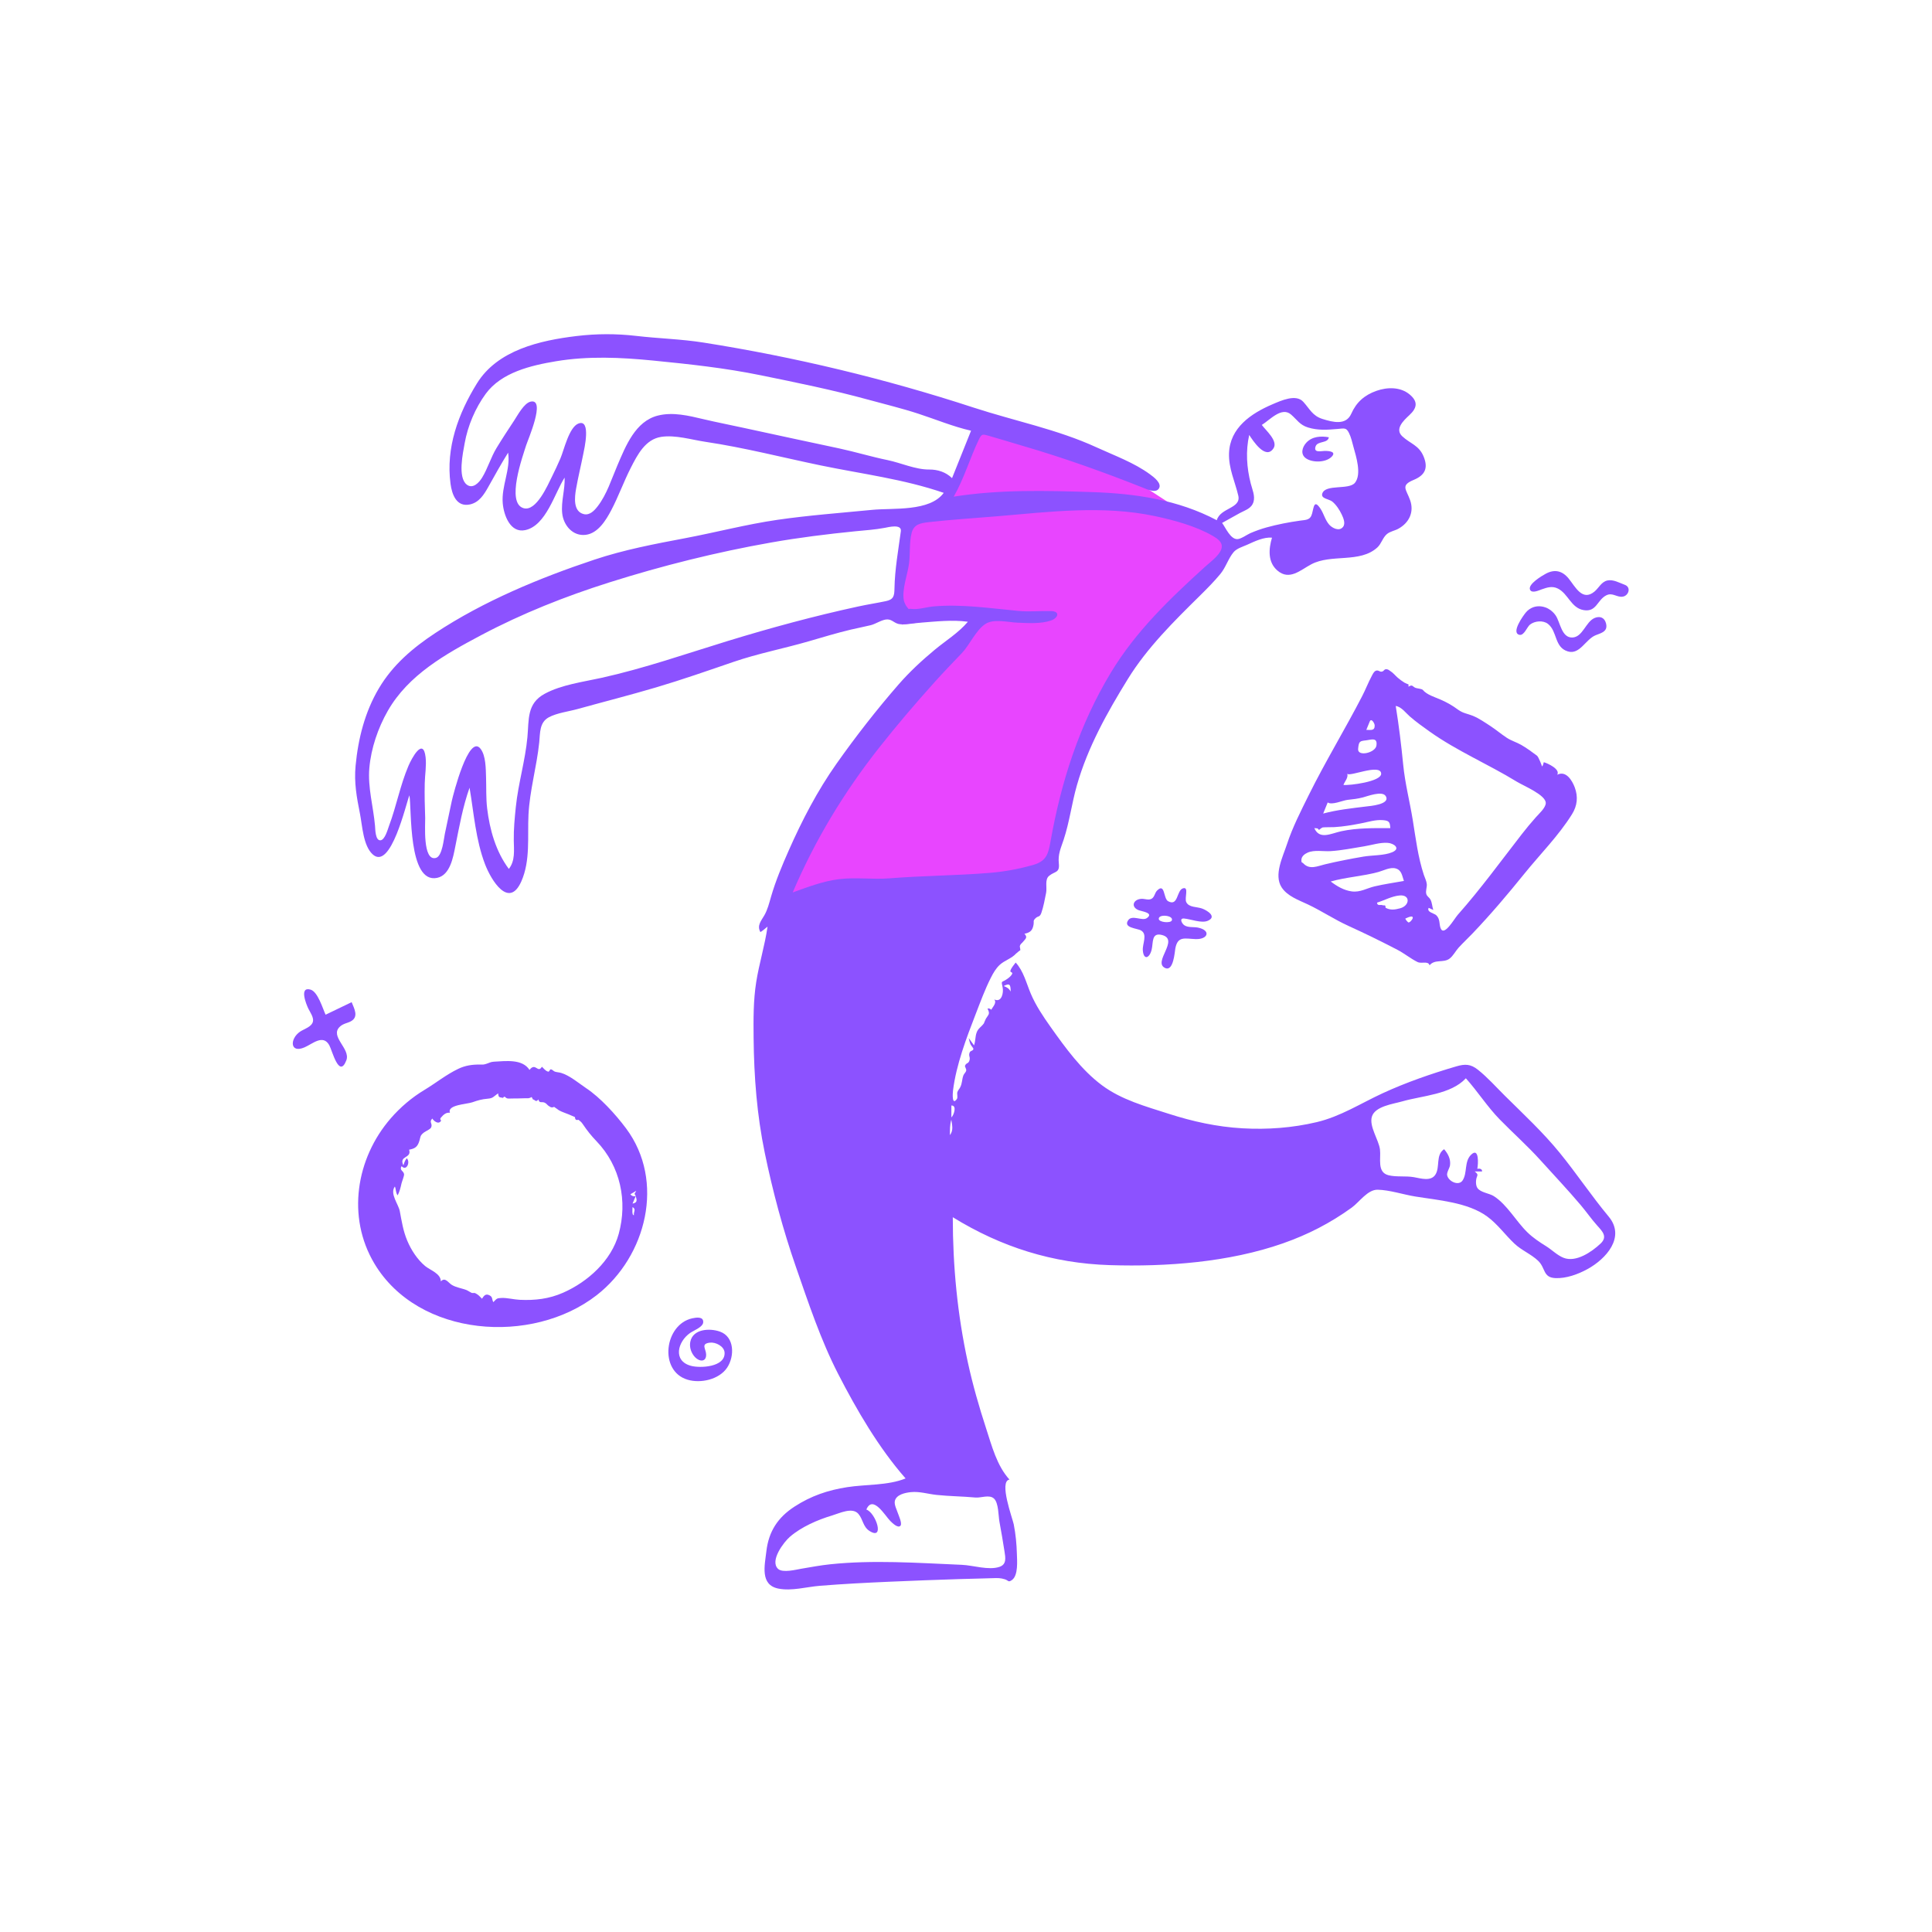 <svg xmlns="http://www.w3.org/2000/svg" xmlns:xlink="http://www.w3.org/1999/xlink" version="1.1" width="1000" height="1000" viewBox="0 0 1000 1000" xml:space="preserve">
<desc>Created with Fabric.js 3.5.0</desc>
<defs>
</defs>
<rect x="0" y="0" width="100%" height="100%" fill="rgba(0,0,0,0)"/>
<g transform="matrix(0.984 0 0 0.984 496.934 497.701)" id="688769">
<g style="" vector-effect="non-scaling-stroke">
		<g transform="matrix(1 0 0 1 23.008 -160.742)" id="Accent">
<path style="stroke: none; stroke-width: 1; stroke-dasharray: none; stroke-linecap: butt; stroke-dashoffset: 0; stroke-linejoin: miter; stroke-miterlimit: 4; is-custom-font: none; font-file-url: none; fill: rgb(232,69,255); fill-rule: evenodd; opacity: 1;" transform=" translate(-535.008, -223.258)" d="M 525.318 94.758 C 522.223 102.949 519.13 111.141 516.035 119.332 C 514.051 124.581 512.069 129.829 510.086 135.078 C 509.382 136.939 508.991 138.848 507.631 140.14 C 504.425 143.182 498.671 145.118 494.818 147.258 C 492.237 148.692 489.655 150.126 487.074 151.56 C 485.743 152.3 482.792 153.229 481.859 154.457 C 480.833 155.81 481.318 158.295 481.318 160.166 L 481.318 176.32 L 481.318 206.758 C 494.651 205.091 507.985 203.425 521.318 201.758 C 503.554 222.255 485.791 242.751 468.027 263.248 C 463.649 268.299 458.334 273.161 455.072 279.038 C 448.13 291.548 441.344 304.148 434.482 316.702 C 428.094 328.387 421.706 340.073 415.318 351.758 L 472.787 349.312 C 487.666 348.679 502.951 349.631 517.287 345.414 C 529.105 341.938 540.922 338.463 552.74 334.987 C 554.312 334.524 559.208 334.001 560.322 332.736 C 561.365 331.551 561.343 327.074 561.638 325.558 C 567.216 296.888 574.317 265.294 590.597 240.615 C 602.269 222.924 618.019 207.435 632.443 192.008 C 638.073 185.987 643.801 180.038 649.231 173.834 C 650.622 172.245 652.631 170.442 653.551 168.512 C 654.145 167.265 654.975 164.889 654.606 163.782 C 654.446 163.302 650.735 161.58 650.203 161.238 C 646.442 158.821 642.714 156.353 638.978 153.897 C 628.48 146.995 617.992 140.076 607.434 133.266 C 599.203 127.956 590.995 122.326 582.313 117.763 C 573.314 113.033 563.403 109.704 553.968 105.967 C 544.434 102.19 534.882 98.456 525.318 94.758" stroke-linecap="round"/>
</g>
		<g transform="matrix(1 0 0 1 13.202 0.136)" id="Fill-3">
<path style="stroke: none; stroke-width: 1; stroke-dasharray: none; stroke-linecap: butt; stroke-dashoffset: 0; stroke-linejoin: miter; stroke-miterlimit: 4; is-custom-font: none; font-file-url: none; fill: rgb(140,82,255); fill-rule: evenodd; opacity: 1;" transform=" translate(-364.202, -330.135)" d="M 687.91 478.342 C 683.332 482.656 674.995 488.446 668.405 485.813 C 665.095 484.491 662.268 481.588 659.253 479.716 C 655.711 477.516 652.381 475.315 649.378 472.383 C 643.387 466.531 638.851 457.982 631.775 453.401 C 629.397 451.861 624.755 451.531 623.105 449.072 C 622.366 447.969 622.297 446.296 622.433 445.021 C 622.729 442.275 624.212 442.437 621.734 440.421 L 625.583 440.421 C 625.657 438.934 624.173 438.811 623.067 439.003 C 623.581 436.646 624.105 427.423 619.809 431.603 C 616.085 435.226 617.948 441.237 615.311 445.161 C 613.292 448.166 607.934 445.733 607.211 442.427 C 606.886 440.942 608.522 438.623 608.717 437.167 C 609.145 433.938 607.703 431.146 605.609 428.701 C 601.015 431.762 603.619 438.097 601.001 442.119 C 598.632 445.758 593.356 444.06 589.749 443.42 C 585.425 442.652 580.536 443.429 576.399 442.408 C 570.152 440.866 572.485 433.532 571.867 428.798 C 571.204 423.727 566.079 416.689 567.619 411.573 C 569.273 406.08 578.942 404.893 583.564 403.56 C 594.127 400.513 609.194 399.927 617.047 391.397 C 623.293 398.363 628.317 406.339 634.868 413.045 C 641.944 420.288 649.502 426.975 656.295 434.51 C 663.365 442.352 670.663 450.043 677.476 458.112 C 680.449 461.632 683.059 465.425 686.134 468.861 C 688.868 471.915 691.75 474.725 687.91 478.342 M 373.947 342.869 C 377.193 341.143 377.606 342.225 377.605 345.78 C 376.671 344.073 375.744 343.616 373.947 342.869 M 346.427 411.975 L 346.427 405.709 C 349.556 405.627 347.632 410.987 346.427 411.975 M 345.662 421.307 C 345.662 418.532 345.587 415.89 346.387 413.191 C 346.807 416.132 347.609 418.678 345.662 421.307 M 359.116 611.929 C 361.99 612.198 366.419 610.218 368.836 612.473 C 371.319 614.79 371.12 621.534 371.708 624.664 C 372.68 629.837 373.541 635.027 374.36 640.225 C 374.897 643.633 375.561 647.094 371.708 648.398 C 366.014 650.324 357.878 647.575 351.943 647.325 C 340.219 646.832 328.5 646.146 316.766 645.908 C 305.393 645.678 293.994 645.86 282.673 647.043 C 277.559 647.577 272.558 648.521 267.496 649.375 C 264.828 649.826 257.679 651.711 255.269 649.462 C 250.735 645.228 258.273 635.343 261.515 632.551 C 267.532 627.37 276.089 623.634 283.634 621.384 C 287.666 620.181 294.388 616.804 297.564 620.581 C 300.001 623.478 299.904 627.345 303.396 629.54 C 311.487 634.626 306.753 620.037 301.697 618.241 C 305.092 610.295 311.563 621.514 314.247 624.209 C 315.202 625.168 318.308 628.33 319.657 626.74 C 320.667 625.55 318.65 621.286 318.276 620.126 C 317.708 618.364 316.271 615.684 316.684 613.773 C 317.432 610.315 322.282 609.373 325.187 609.085 C 329.692 608.639 334.111 610.067 338.565 610.544 C 345.395 611.276 352.278 611.287 359.116 611.929 M 313.884 286.218 C 304.991 286.926 296.042 285.566 287.17 286.679 C 278.776 287.733 270.866 290.815 262.953 293.646 C 274.717 266.055 289.937 240.938 308.488 217.409 C 317.726 205.69 327.662 194.052 337.644 182.961 C 342.289 177.801 347.093 172.812 351.889 167.797 C 356.167 163.323 359.232 155.725 364.366 152.384 C 368.748 149.532 376.406 151.566 381.262 151.743 C 386.751 151.943 393.431 152.442 398.784 150.615 C 402.663 149.291 403.73 145.758 398.874 145.641 C 393.147 145.502 387.514 146.099 381.712 145.562 C 366.679 144.173 352.188 141.89 337.033 143.185 C 333.561 143.481 328.991 144.96 325.584 144.516 C 323.134 144.195 324.745 145.427 323.042 143.461 C 322.39 142.709 321.604 140.941 321.411 139.942 C 320.326 134.331 323.407 126.313 324.144 120.664 C 324.826 115.436 324.222 109.69 325.498 104.599 C 326.66 99.966 330.202 99.348 334.564 98.853 C 346.497 97.498 358.675 96.777 370.662 95.756 C 398.018 93.426 426.243 89.911 453.413 95.669 C 463.224 97.748 475.187 100.963 483.951 106.111 C 486.692 107.72 489.457 109.615 488.46 112.949 C 487.426 116.41 482.356 120.066 479.845 122.346 C 461.286 139.194 443.361 156.379 430.324 177.997 C 413.698 205.564 404.157 235.337 398.559 266.926 C 397.355 273.722 396.237 277.279 389.245 279.235 C 381.739 281.336 374.494 282.701 366.711 283.34 C 349.117 284.785 331.469 284.815 313.884 286.218 M 319.843 103.658 C 318.495 113.693 316.67 123.706 316.49 133.82 C 316.422 137.64 316.06 139.554 311.998 140.406 C 307.209 141.41 302.34 142.158 297.529 143.2 C 274.31 148.232 251.53 154.412 228.814 161.368 C 206.737 168.13 185.023 175.737 162.45 180.746 C 152.74 182.901 141.378 184.353 132.534 189.124 C 123.02 194.258 124.272 202.675 123.418 211.92 C 122.277 224.272 118.614 236.232 117.326 248.579 C 116.71 254.479 116.149 260.414 116.242 266.351 C 116.321 271.412 117.046 277.008 113.644 281.267 C 106.819 272.143 103.584 260.667 102.239 249.484 C 101.585 244.048 101.844 238.568 101.657 233.107 C 101.506 228.71 101.604 221.716 98.74 218.044 C 92.514 210.064 84.417 242.044 83.647 245.459 C 82.352 251.207 81.284 257.003 79.994 262.752 C 79.422 265.3 78.688 274.563 75.274 275.486 C 68.199 277.4 69.752 257.519 69.64 254.492 C 69.416 248.382 69.264 242.265 69.407 236.15 C 69.511 231.736 70.365 226.946 69.858 222.53 C 68.613 211.687 62.516 223.111 60.802 227.147 C 56.471 237.336 54.512 248.242 50.628 258.594 C 49.982 260.316 48.464 266.113 46.059 266.221 C 43.383 266.34 43.404 260.353 43.251 258.604 C 42.363 248.465 39.364 238.397 40.269 228.153 C 41.183 217.809 44.809 207.175 49.94 198.178 C 60.788 179.156 80.378 168.234 99.142 158.285 C 120.616 146.901 143.287 137.907 166.442 130.58 C 194.29 121.768 222.884 114.638 251.65 109.564 C 266.285 106.983 281.146 105.137 295.931 103.657 C 301.127 103.137 306.325 102.833 311.454 101.844 C 313.39 101.47 320.375 99.693 319.843 103.658 M 334.802 71.183 C 327.465 71.241 319.97 67.684 312.822 66.214 C 304.312 64.462 296.001 61.927 287.506 60.098 C 270.871 56.517 254.227 53.025 237.607 49.365 C 230.392 47.776 223.142 46.393 215.955 44.686 C 208.266 42.86 199.959 40.824 192.089 42.791 C 180.16 45.773 175.121 58.824 170.741 69.009 C 167.647 76.203 165.223 84.222 160.398 90.482 C 158.68 92.714 156.238 95.376 153.123 94.653 C 147.336 93.311 148.255 85.653 148.992 81.42 C 150.06 75.277 151.573 69.206 152.784 63.091 C 153.272 60.623 157.054 44.47 150.302 46.971 C 145.293 48.826 142.643 61.044 140.747 65.408 C 139.338 68.651 137.845 71.873 136.264 75.036 C 134.154 79.255 128.134 93.352 121.469 91.534 C 111.931 88.932 121.08 63.857 122.705 58.572 C 123.597 55.671 133.292 33.67 125.109 35.468 C 121.624 36.235 118.229 42.708 116.452 45.391 C 113.301 50.15 110.16 54.943 107.194 59.819 C 104.143 64.834 102.585 70.542 99.559 75.484 C 97.967 78.085 94.718 81.551 91.546 79.143 C 86.601 75.392 89.532 62.344 90.398 57.41 C 92.009 48.237 96.011 38.833 101.502 31.334 C 109.753 20.066 125.322 16.425 138.414 14.236 C 155.313 11.41 172.447 12.183 189.417 13.855 C 208.502 15.736 227.296 17.75 246.108 21.596 C 265.067 25.472 284.036 29.317 302.703 34.443 C 311.497 36.858 320.417 38.999 329.086 41.834 C 338.302 44.847 347.296 48.597 356.769 50.768 C 353.437 59.083 350.104 67.398 346.772 75.714 C 343.583 72.559 339.23 71.147 334.802 71.183 M 498.125 94.096 C 501.047 92.498 504.275 91.744 505.341 88.212 C 506.284 85.091 504.673 81.555 503.903 78.559 C 501.749 70.171 501.182 61.482 503.088 52.995 C 504.91 55.776 511.73 66.473 515.878 59.997 C 518.38 56.091 511.676 50.472 509.719 47.726 C 514.013 45.076 520.146 37.964 525.094 42.253 C 528.292 45.026 529.646 47.696 533.955 49.044 C 539.186 50.681 544.111 50.306 549.453 49.854 C 553.193 49.538 554.094 49.039 555.555 51.919 C 556.702 54.183 557.295 56.985 557.965 59.416 C 559.285 64.209 562.342 73.653 558.722 78.143 C 555.551 82.076 543.245 78.704 541.536 83.781 C 540.604 86.55 545.052 86.649 546.752 88.019 C 548.857 89.715 550.598 92.414 551.742 94.825 C 552.589 96.608 553.877 99.554 552.435 101.377 C 550.443 103.899 546.751 101.986 545.145 100.153 C 543.013 97.718 542.321 94.389 540.542 91.737 C 537.277 86.871 537.082 90.742 536.193 94.236 C 535.27 97.866 533.086 97.616 529.741 98.082 C 523.872 98.901 517.941 100.056 512.228 101.629 C 509.3 102.435 506.462 103.462 503.673 104.662 C 501.876 105.434 498.761 107.773 496.811 107.795 C 493.198 107.836 490.693 101.793 488.828 99.272 C 491.925 97.543 495.013 95.798 498.125 94.096 M 692.154 464.119 C 683.13 453.287 675.315 441.519 666.412 430.592 C 657.631 419.815 647.472 410.392 637.617 400.631 C 632.966 396.024 628.51 390.97 623.376 386.888 C 619.546 383.842 616.599 383.795 611.992 385.144 C 598.902 388.978 585.573 393.593 573.185 399.314 C 561.65 404.642 551.143 411.483 538.633 414.454 C 525.864 417.487 512.587 418.461 499.5 417.709 C 486.076 416.938 473.415 414.145 460.649 410.04 C 448.559 406.152 435.953 402.757 425.613 395.051 C 414.773 386.973 406.398 375.354 398.638 364.426 C 394.709 358.894 390.809 353.084 388.162 346.814 C 385.865 341.373 384.364 334.951 380.242 330.516 C 379.231 331.949 377.973 333.178 377.459 334.861 C 377.225 335.626 378.603 335.602 378.462 336.21 C 378.195 337.355 376.671 338.523 375.785 339.146 C 372.602 341.386 372.583 339.603 373.418 343.792 C 373.904 346.234 372.984 351.743 369.002 349.943 C 370.468 351.698 368.139 353.913 367.378 355.359 C 366.855 354.758 366.204 354.549 365.426 354.73 C 366.882 357.63 366.022 357.707 364.611 360.01 C 364.353 360.431 363.44 362.634 363.571 362.448 C 362.129 364.502 360.463 365.019 359.622 367.577 C 358.931 369.678 359.108 371.988 358.338 374.086 C 357.407 372.799 356.476 371.512 355.545 370.226 C 355.735 371.238 356.115 372.736 356.557 373.654 C 356.835 374.228 358.027 375.568 358.011 375.881 C 357.946 377.051 356.486 376.77 356.07 377.779 C 355.289 379.672 356.418 379.951 355.992 381.798 C 355.504 383.918 354.194 383.07 353.571 384.877 C 353.453 385.22 354.373 386.57 354.227 387.31 C 354.022 388.356 353.074 388.941 352.739 389.871 C 351.887 392.237 352.197 393.969 351.014 396.238 C 350.556 397.118 349.889 397.704 349.566 398.704 C 349.283 399.584 349.892 401.457 349.346 402.245 C 346.708 406.044 347.079 399.5 347.279 397.877 C 348.958 384.25 354.345 370.186 359.275 357.449 C 361.725 351.121 364.11 344.595 367.181 338.534 C 368.417 336.093 369.844 333.574 371.887 331.707 C 374.471 329.345 378.137 328.4 380.477 325.762 C 380.108 326.178 383.014 323.428 382.549 324.332 C 382.965 323.524 382.239 322.43 382.497 321.648 C 382.818 320.677 383.425 320.473 384.101 319.623 C 385.316 318.097 386.759 317.337 384.851 315.393 C 387.683 314.767 389.037 313.848 389.603 310.815 C 390.016 308.596 389.182 308.741 390.638 307.262 C 392.099 305.776 392.839 306.936 393.76 304.363 C 394.861 301.284 395.592 297.097 396.252 293.875 C 396.828 291.062 395.43 286.925 397.801 284.939 C 400.804 282.424 403.491 283.489 402.953 278.431 C 402.428 273.5 403.96 270.513 405.5 265.847 C 408.573 256.532 409.761 246.697 412.455 237.271 C 418.206 217.155 428.365 199.018 439.289 181.311 C 449.383 164.949 463.495 151.009 477.122 137.584 C 480.853 133.907 484.543 130.177 487.893 126.146 C 490.779 122.675 492.097 117.949 494.871 114.654 C 496.556 112.653 499.693 111.797 502.046 110.736 C 505.97 108.966 510.646 106.657 515.075 107.015 C 513.315 112.948 512.741 119.881 517.935 124.33 C 524.236 129.727 529.947 124.12 535.723 121.043 C 546.251 115.434 561.308 120.583 570.488 112.176 C 572.675 110.174 573.285 106.975 575.557 105.105 C 577.225 103.734 579.598 103.386 581.476 102.364 C 587.181 99.259 589.95 93.575 587.729 87.296 C 585.699 81.556 582.544 79.565 589.566 76.656 C 595.266 74.296 597.433 70.74 594.853 64.409 C 592.393 58.373 587.887 57.678 583.623 53.728 C 579.493 49.902 584.237 45.449 587.331 42.577 C 591.321 38.872 592.084 35.533 587.458 31.68 C 582.614 27.646 575.699 27.787 570.052 29.782 C 563.666 32.037 559.459 35.786 556.757 41.861 C 554.005 48.046 547.184 46.32 541.66 44.596 C 536.377 42.948 535.002 39.392 531.533 35.563 C 527.675 31.304 519.812 34.946 515.262 36.892 C 504.054 41.682 492.916 49.242 492.471 62.633 C 492.206 70.618 495.583 77.405 497.339 84.9 C 498.945 91.754 487.934 91.214 486.027 97.844 C 465.686 87.076 443.033 83.781 420.295 83.048 C 396.128 82.268 371.613 81.643 347.652 85.455 C 353.214 75.765 356.151 65.139 360.99 55.184 C 362.383 52.318 362.983 52.563 366.057 53.429 C 371.962 55.092 377.823 56.953 383.716 58.666 C 405.244 64.924 426.349 72.464 447.165 80.722 C 449.188 81.525 453.705 83.754 455.478 81.33 C 457.524 78.535 452.791 75.089 450.875 73.683 C 442.493 67.534 432.106 63.802 422.719 59.488 C 402.196 50.059 379.47 45.583 358.056 38.58 C 311.827 23.459 264.001 11.975 215.959 4.39 C 204.235 2.539 192.386 2.268 180.611 0.894 C 170.181 -0.323 159.732 -0.295 149.303 0.962 C 130.041 3.285 107.71 8.297 96.831 25.929 C 87.01 41.849 80.454 59.748 82.96 78.632 C 83.713 84.304 86.115 91.021 93.114 89.559 C 97.969 88.545 100.547 84.42 102.801 80.394 C 106.207 74.312 109.571 68.23 113.262 62.311 C 114.631 71.186 109.656 79.913 110.438 88.954 C 110.97 95.089 114.36 104.782 122.325 103.045 C 133.242 100.665 137.735 83.61 142.984 75.428 C 143.25 81.73 141.041 87.941 141.717 94.257 C 142.384 100.496 147.259 106.386 154.106 105.531 C 160.564 104.725 164.761 97.806 167.504 92.597 C 171.321 85.348 174.063 77.576 177.791 70.279 C 181.285 63.439 185.424 55.296 193.766 54.011 C 201.211 52.863 209.743 55.52 217.097 56.616 C 237.496 59.656 257.484 64.832 277.66 69.014 C 299.293 73.497 321.437 76.22 342.403 83.454 C 335.031 93.488 315.739 91.32 304.757 92.397 C 288.161 94.025 271.352 95.25 254.85 97.652 C 238.552 100.024 222.595 104.235 206.424 107.292 C 190.338 110.333 174.28 113.379 158.715 118.565 C 129.816 128.194 100.435 140.38 74.973 157.181 C 63.126 164.999 52.602 173.934 45.284 186.274 C 37.919 198.691 34.38 212.732 33.03 227.015 C 32.19 235.909 33.617 243.606 35.34 252.262 C 36.588 258.529 36.992 269.022 42.017 273.611 C 51.608 282.37 59.571 246.842 61.342 242.551 C 62.617 249.583 60.532 289.199 75.921 285.977 C 82.789 284.54 84.347 275.113 85.486 269.435 C 87.564 259.084 89.425 248.525 92.979 238.556 C 95.26 251.988 96.211 265.982 101.125 278.811 C 104.389 287.331 113.702 302.449 120.195 287.863 C 125.065 276.924 123.394 264.369 123.978 252.755 C 124.625 239.885 128.32 227.471 129.628 214.727 C 130.135 209.79 129.676 204.226 134.637 201.532 C 138.896 199.22 145.124 198.467 149.774 197.176 C 163.547 193.352 177.41 189.837 191.118 185.78 C 204.832 181.72 218.356 176.977 231.887 172.348 C 244.828 167.921 258.041 165.404 271.139 161.613 C 278.586 159.457 285.943 157.202 293.494 155.402 C 297.008 154.565 300.565 153.913 304.071 153.046 C 306.67 152.404 310.094 149.981 312.766 150.024 C 315.516 150.069 316.55 152.397 319.703 152.58 C 323.098 152.776 326.55 152.027 329.926 151.768 C 338.151 151.137 346.894 150.117 355.1 151.257 C 350.168 157.107 343.507 161.151 337.669 165.997 C 330.936 171.586 324.42 177.621 318.669 184.221 C 307.097 197.501 296.16 211.538 285.999 225.925 C 275.976 240.118 267.906 255.649 260.89 271.517 C 257.394 279.424 254 287.504 251.585 295.815 C 250.593 299.229 249.783 302.656 247.992 305.761 C 246.349 308.609 244.034 311.064 245.976 314.503 C 247.313 313.666 248.514 312.626 249.723 311.621 C 248.326 321.462 245.311 330.982 243.761 340.793 C 242.233 350.459 242.295 360.4 242.394 370.162 C 242.602 390.606 244.122 410.587 248.269 430.64 C 252.463 450.917 257.851 471.04 264.645 490.601 C 271.185 509.435 277.748 529.186 286.877 546.937 C 296.627 565.897 308.226 585.831 322.339 601.88 C 313.12 605.656 301.388 604.95 291.626 606.471 C 281.422 608.061 272.595 611.062 263.899 616.708 C 255.101 622.422 250.325 629.778 249.109 640.196 C 248.245 647.611 245.678 657.877 255.406 659.825 C 262.403 661.226 270.225 658.925 277.236 658.356 C 289.5 657.362 301.782 656.741 314.073 656.205 C 326.332 655.67 338.594 655.199 350.857 654.819 C 356.625 654.64 362.396 654.55 368.162 654.343 C 370.746 654.251 372.313 654.211 374.63 654.958 C 376.462 655.549 376.328 656.776 378.368 655.259 C 381.658 652.812 380.981 645.097 380.889 641.705 C 380.749 636.47 380.253 631.175 379.232 626.039 C 378.626 622.987 371.27 603.314 376.99 602.486 C 370.345 595.184 367.691 584.757 364.706 575.605 C 360.966 564.139 357.683 552.705 355.106 540.912 C 349.601 515.721 347.168 490.255 347.168 464.48 C 372.686 480.209 399.685 488.729 429.741 489.679 C 459.623 490.624 492.452 488.17 520.827 478.229 C 533.967 473.625 545.737 467.579 557.003 459.434 C 561.041 456.515 565.367 449.903 570.667 450.016 C 576.992 450.152 584.075 452.546 590.356 453.57 C 602.368 455.528 618.046 456.633 628.216 464.063 C 633.74 468.099 637.699 473.748 642.629 478.398 C 646.379 481.936 651.338 483.857 655.06 487.395 C 659.076 491.212 657.481 496.199 664.14 496.508 C 669.832 496.771 676.073 494.481 680.982 491.793 C 690.776 486.43 701.206 474.983 692.154 464.119" stroke-linecap="round"/>
</g>
		<g transform="matrix(1 0 0 1 245.944 -75.9)" id="Fill-5">
<path style="stroke: none; stroke-width: 1; stroke-dasharray: none; stroke-linecap: butt; stroke-dashoffset: 0; stroke-linejoin: miter; stroke-miterlimit: 4; is-custom-font: none; font-file-url: none; fill: rgb(140,82,255); fill-rule: evenodd; opacity: 1;" transform=" translate(-596.945, -254.1)" d="M 598.018 209.031 C 612.351 219.212 628.791 226.167 643.769 235.336 C 647.518 237.631 659.198 242.396 659.085 246.653 C 659.019 249.142 655.509 252.263 653.972 253.988 C 651.339 256.943 648.862 259.929 646.432 263.055 C 635.31 277.37 624.836 291.82 612.782 305.416 C 610.967 307.461 605.5 317.226 603.735 312.376 C 602.935 310.177 603.594 307.706 601.509 305.656 C 600.436 304.6 596.289 304.018 597.497 301.753 C 598.302 302.115 599.108 302.478 599.914 302.839 C 599.288 301.029 599.334 299.046 598.396 297.335 C 597.813 296.272 596.674 295.769 596.279 294.572 C 595.733 292.918 596.659 290.996 596.504 289.291 C 596.351 287.591 595.47 285.984 594.944 284.38 C 591.825 274.872 590.706 265.287 589.109 255.477 C 587.529 245.77 585.068 236.367 584.102 226.552 C 583.081 216.185 581.83 205.839 580.161 195.555 C 583.14 195.973 585.43 199.21 587.537 201.04 C 590.849 203.916 594.445 206.493 598.018 209.031 M 586.782 309.398 C 586.098 308.861 585.563 308.201 585.177 307.419 C 592.202 303.939 587.963 309.876 586.782 309.398 M 582.51 301.976 C 579.448 302.82 577.248 302.991 574.887 301.731 C 574.663 301.612 574.921 300.691 574.517 300.502 C 574.164 300.338 573.625 300.541 573.323 300.387 C 572.295 299.864 570.495 301.01 570.32 299.008 C 574.228 297.812 578.071 295.605 582.197 295.233 C 587.931 294.717 587.666 300.554 582.51 301.976 M 569.094 290.436 C 564.916 291.413 561.474 293.695 557.035 293.099 C 552.868 292.541 549.247 290.38 545.96 287.89 C 554.183 285.562 562.806 285.142 571.022 282.89 C 573.697 282.157 577.212 280.224 580.095 281.003 C 583.298 281.869 583.5 284.869 584.46 287.599 C 579.334 288.521 574.169 289.25 569.094 290.436 M 542.963 278.852 C 538.949 279.811 534.846 281.908 531.49 278.289 C 530.948 277.705 530.474 278.288 530.538 276.489 C 530.605 274.592 532.327 273.37 533.808 272.702 C 537.29 271.132 542.171 272.147 545.869 271.916 C 551.768 271.549 557.772 270.323 563.607 269.379 C 567.647 268.726 571.82 267.276 575.949 267.562 C 579.137 267.783 582.983 270.5 578.337 272.482 C 574.106 274.288 567.762 274.011 563.178 274.793 C 556.402 275.949 549.65 277.254 542.963 278.852 M 539.042 259.968 C 539.302 260.233 539.562 260.498 539.822 260.763 C 539.779 260.753 541.361 259.472 541.78 259.435 C 543.815 259.258 545.862 259.398 547.9 259.283 C 552.596 259.018 557.329 258.2 561.941 257.299 C 565.698 256.565 569.525 255.3 573.392 255.617 C 576.74 255.891 577.092 256.577 577.311 259.808 C 568.765 259.808 559.962 259.628 551.563 261.437 C 546.095 262.614 540.069 266.12 537.33 259.8 C 537.901 259.856 538.471 259.912 539.042 259.968 M 544.385 246.289 C 546.504 247.903 552.281 245.219 554.821 244.951 C 557.579 244.659 560.174 244.356 562.847 243.669 C 565.217 243.059 573.058 240.013 574.876 242.926 C 577.663 247.389 566.378 248.208 564.589 248.429 C 557.086 249.356 549.301 250.178 542 252.146 C 542.795 250.194 543.59 248.242 544.385 246.289 M 554.677 231.13 C 555.225 233.193 572.193 225.591 572.502 231.116 C 572.74 235.355 555.714 237.467 552.653 237.095 C 553.37 235.143 555.277 233.395 554.677 231.13 M 560.374 218.163 C 560.735 214.002 561.293 214.026 564.63 213.634 C 567.175 213.335 570.673 211.843 570.011 216.379 C 569.444 220.263 560.011 222.362 560.374 218.163 M 566.439 203.846 C 567.242 201.612 569.049 204.619 569.087 205.755 C 569.188 208.778 566.896 208.124 564.69 208.124 C 565.304 206.712 565.888 205.284 566.439 203.846 M 594.366 187.077 C 593.916 186.535 591.39 186.328 590.671 186.065 C 588.903 185.417 589.154 184.036 586.892 185.398 C 586.779 185.284 586.994 184.26 586.871 184.213 C 586.809 184.189 585.224 183.591 584.709 183.261 C 583.466 182.465 582.346 181.686 581.204 180.687 C 579.99 179.626 578.774 178.086 577.387 177.241 C 576.802 176.885 576.324 176.38 575.619 176.271 C 573.79 175.989 574.314 177.263 572.715 177.516 C 571.73 177.672 571.013 176.522 569.725 177.018 C 568.612 177.446 567.966 179.007 567.47 179.936 C 565.667 183.317 564.276 186.956 562.511 190.373 C 553.485 207.846 543.226 224.656 534.483 242.292 C 530.272 250.788 525.878 259.343 522.914 268.372 C 520.777 274.884 515.951 284.397 520.103 290.904 C 523.122 295.635 529.167 297.678 533.99 299.964 C 541.247 303.404 547.937 307.9 555.274 311.235 C 564.023 315.212 572.519 319.372 581.047 323.813 C 584.684 325.707 587.966 328.435 591.591 330.229 C 593.808 331.326 597.232 329.454 597.954 331.969 C 600.733 328.603 605.231 330.847 608.446 328.477 C 610.337 327.083 611.719 324.337 613.296 322.62 C 615.662 320.046 618.23 317.658 620.644 315.129 C 630.225 305.084 639.072 294.622 647.789 283.833 C 656.115 273.53 665.842 263.796 672.875 252.518 C 675.668 248.041 676.174 243.346 674.331 238.4 C 672.985 234.792 669.743 229.344 665.112 231.733 C 666.868 228.817 660.094 225.703 658.039 225.133 C 658.008 225.125 657.603 227.365 657.03 227.309 C 657.234 227.329 655.308 222.346 654.462 221.707 C 651.95 219.806 648.894 217.588 646.153 216.023 C 643.639 214.588 640.986 213.877 638.551 212.271 C 635.599 210.325 632.889 208.017 629.926 206.084 C 627.065 204.218 623.876 202.012 620.714 200.729 C 617.972 199.616 615.51 199.398 613.043 197.574 C 609.991 195.317 607.329 193.786 603.809 192.231 C 600.764 190.886 596.544 189.711 594.366 187.077" stroke-linecap="round"/>
</g>
		<g transform="matrix(1 0 0 1 -240.612 122.297)" id="Fill-7">
<path style="stroke: none; stroke-width: 1; stroke-dasharray: none; stroke-linecap: butt; stroke-dashoffset: 0; stroke-linejoin: miter; stroke-miterlimit: 4; is-custom-font: none; font-file-url: none; fill: rgb(140,82,255); fill-rule: evenodd; opacity: 1;" transform=" translate(-110.388, -452.297)" d="M 178.709 457.32 C 179.269 456.005 179.827 454.69 180.387 453.376 C 181.079 455.668 181.273 456.808 178.709 457.32 M 179.454 463.394 C 178.241 463.611 178.719 459.806 178.719 459.143 C 180.814 460.329 179.079 461.751 179.454 463.394 M 177.563 452.417 C 178.597 451.806 179.631 451.196 180.665 450.585 C 179.225 453.253 179.79 451.586 180.384 453.368 C 179.298 453.68 178.242 453.316 177.563 452.417 M 171.435 473.269 C 167.559 487.332 155.248 498.423 142.245 504.168 C 134.773 507.468 127.427 508.294 119.358 507.926 C 116.246 507.784 112.584 506.773 109.589 506.961 C 107.283 507.106 107.387 507.206 105.477 509.158 C 104.632 507.602 105.244 506.51 103.549 505.604 C 101.434 504.474 100.556 505.79 99.507 507.355 C 98.134 505.932 97.572 505.189 95.793 504.344 C 95.849 504.371 94.09 504.304 94.162 504.326 C 93.844 504.228 91.931 502.998 91.332 502.774 C 88.874 501.852 86.032 501.473 83.764 500.15 C 81.78 498.995 80.146 495.752 77.876 498.244 C 77.874 494.08 72.265 492.353 69.636 490.172 C 65.528 486.764 62.262 481.718 60.214 476.837 C 58.03 471.632 57.301 466.642 56.279 461.278 C 55.565 457.53 50.889 452.112 53.697 448.33 C 54.366 449.916 54.052 451.54 55.163 452.978 C 56.163 451.051 56.713 448.895 57.165 446.786 C 57.387 445.753 58.673 442.721 58.527 441.821 C 58.23 439.979 55.95 439.879 57.214 437.621 C 59.836 440.474 61.952 435.464 59.971 433.467 C 58.993 434.57 58.634 435.823 58.183 437.189 C 55.605 431.985 62.74 433.661 61.179 428.963 C 63.783 428.462 65.28 427.806 66.27 425.233 C 67.371 422.37 66.561 421.746 69.061 419.854 C 69.921 419.204 72.353 418.269 72.798 417.199 C 73.659 415.132 71.468 414.519 73.387 412.582 C 74.035 413.719 76.561 415.97 77.944 413.828 C 78.221 413.401 77.058 413.098 77.904 412.114 C 79.157 410.658 80.559 409.23 82.678 409.536 C 81 405.341 91.722 405.009 94.468 404.019 C 97.22 403.028 99.555 402.377 102.473 402.147 C 105.388 401.917 105.533 401.063 108.001 399.308 C 108.21 401.819 108.814 401.267 110.599 401.71 C 111.028 400.974 111.468 400.891 111.918 401.462 C 112.366 401.888 112.914 402.088 113.56 402.064 C 114.54 402.115 115.652 401.987 116.679 402.008 C 119.09 402.055 121.577 401.854 123.942 401.905 C 124.552 401.803 125.122 401.591 125.656 401.268 C 125.879 401.688 126.103 402.109 126.325 402.53 C 127.578 402.687 127.675 404.257 129.216 402.54 C 129.672 404.723 130.982 403.587 132.366 404.179 C 133.628 404.72 133.829 405.584 134.994 406.187 C 135.76 406.808 136.581 406.89 137.459 406.435 C 138.294 407.054 139.142 407.655 140.002 408.238 C 141.587 409.133 143.455 409.681 145.125 410.388 C 146.236 410.846 147.34 411.323 148.435 411.817 C 148.468 413.139 149.061 413.606 150.213 413.217 C 151.254 414.088 151.547 414.054 152.557 415.537 C 154.845 418.898 156.875 421.509 159.765 424.513 C 172.326 437.573 176.185 456.037 171.435 473.269 M 175.29 417.735 C 169.619 410.141 161.592 401.445 154.379 396.649 C 150.723 394.217 145.591 389.852 141.12 388.566 C 140.06 388.261 138.963 388.241 137.921 387.921 C 137.116 387.674 136.678 386.848 135.76 386.699 C 135.118 386.595 135.047 388.032 134.365 387.9 C 132.939 387.622 132.035 386.207 131.028 385.322 C 128.865 389.049 127.691 382.781 124.515 386.995 C 120.735 381.068 111.855 382.364 105.819 382.663 C 104.029 382.751 103.188 383.388 101.601 383.86 C 100.124 384.299 99.978 384.186 98.365 384.174 C 94.348 384.143 90.782 384.648 87.069 386.412 C 80.831 389.375 75.105 393.992 69.18 397.563 C 62.558 401.554 56.589 406.634 51.523 412.471 C 33.209 433.577 28.312 464.384 42.915 488.852 C 66.11 527.713 125.941 531.866 159.844 505.498 C 186.037 485.125 196.005 445.469 175.29 417.735" stroke-linecap="round"/>
</g>
		<g transform="matrix(1 0 0 1 110.088 -17.492)" id="Fill-9">
<path style="stroke: none; stroke-width: 1; stroke-dasharray: none; stroke-linecap: butt; stroke-dashoffset: 0; stroke-linejoin: miter; stroke-miterlimit: 4; is-custom-font: none; font-file-url: none; fill: rgb(140,82,255); fill-rule: evenodd; opacity: 1;" transform=" translate(-461.089, -312.508)" d="M 462.379 308.377 C 461.728 309.93 455.649 309.407 455.516 307.576 C 455.318 304.84 463.51 305.678 462.379 308.377 M 468.836 307.361 C 472.281 307.641 477.941 309.981 481.261 308.567 C 486.328 306.409 481.007 303.097 478.289 302.107 C 475.523 301.1 471.403 301.635 469.981 298.743 C 468.911 296.568 471.555 290.496 468.275 291.472 C 464.833 292.496 465.834 301.194 460.433 298.262 C 457.857 296.863 458.908 288.341 454.593 292.695 C 453.412 293.886 453.309 296.073 451.745 296.961 C 450.149 297.868 448.147 296.923 446.462 297.002 C 442.001 297.211 440.58 301.384 445.1 303.039 C 446.773 303.652 453.079 304.4 449.259 307.134 C 446.852 308.856 441.505 305.242 439.438 308.24 C 436.597 312.358 444.207 312.451 446.251 313.683 C 449.715 315.769 446.854 320.642 447.13 324.112 C 447.553 329.414 450.633 328.306 451.752 323.819 C 452.701 320.012 451.525 314.532 457.264 316.045 C 466.61 318.509 452.067 330.374 458.913 333.41 C 463.278 335.346 463.896 324.881 464.235 323.079 C 465.49 316.428 469.226 317.98 474.886 318.184 C 481.498 318.422 483.094 313.531 476.092 312.13 C 473.858 311.683 470.785 312.248 468.845 310.825 C 467.697 309.984 466.119 307.141 468.836 307.361" stroke-linecap="round"/>
</g>
		<g transform="matrix(1 0 0 1 -136.679 204)" id="Fill-11">
<path style="stroke: none; stroke-width: 1; stroke-dasharray: none; stroke-linecap: butt; stroke-dashoffset: 0; stroke-linejoin: miter; stroke-miterlimit: 4; is-custom-font: none; font-file-url: none; fill: rgb(140,82,255); fill-rule: evenodd; opacity: 1;" transform=" translate(-214.322, -533.999)" d="M 224.711 524.656 C 219.36 522.74 210.408 523.154 209.084 530.065 C 208.53 532.958 209.609 536.018 211.607 538.12 C 213.924 540.557 217.614 540.783 217.417 536.539 C 217.28 533.602 214.485 531.051 219.399 530.459 C 222.457 530.091 226.98 532.378 227.132 535.756 C 227.476 543.37 214.296 543.967 209.439 542.65 C 199.799 540.038 202.418 529.941 209.038 525.333 C 210.748 524.142 215.655 522.308 215.879 519.835 C 216.177 516.555 212.121 517.225 210.133 517.657 C 195.52 520.838 192.335 545.318 207.604 549.933 C 214.538 552.028 224.303 549.865 228.482 543.585 C 232.4 537.697 232.453 527.428 224.711 524.656" stroke-linecap="round"/>
</g>
		<g transform="matrix(1 0 0 1 -334.533 34.901)" id="Fill-13">
<path style="stroke: none; stroke-width: 1; stroke-dasharray: none; stroke-linecap: butt; stroke-dashoffset: 0; stroke-linejoin: miter; stroke-miterlimit: 4; is-custom-font: none; font-file-url: none; fill: rgb(140,82,255); fill-rule: evenodd; opacity: 1;" transform=" translate(-16.467, -364.901)" d="M 30.957 351.36 C 26.389 353.559 21.821 355.758 17.254 357.957 C 15.744 354.726 13.193 345.899 9.363 344.772 C 3.163 342.947 7.111 352.569 8.181 354.769 C 9.06 356.576 11.099 359.376 10.604 361.53 C 9.94 364.432 5.846 365.46 3.703 366.957 C -1.6 370.663 -1.558 378.446 6.122 375.148 C 10.468 373.281 15.849 368.104 19.18 373.982 C 20.718 376.694 24.362 391.846 28.168 381.937 C 30.523 375.802 19.188 369.428 24.776 364.238 C 26.575 362.568 28.681 362.427 30.478 361.467 C 34.818 359.148 32.371 354.863 30.957 351.36" stroke-linecap="round"/>
</g>
		<g transform="matrix(1 0 0 1 325.67 -195.06)" id="Fill-16">
<path style="stroke: none; stroke-width: 1; stroke-dasharray: none; stroke-linecap: butt; stroke-dashoffset: 0; stroke-linejoin: miter; stroke-miterlimit: 4; is-custom-font: none; font-file-url: none; fill: rgb(140,82,255); fill-rule: evenodd; opacity: 1;" transform=" translate(-676.671, -134.94)" d="M 700.644 131.82 C 697.921 130.824 694.552 128.879 691.525 129.542 C 688.308 130.246 687.013 133.468 684.674 135.405 C 678.315 140.672 674.611 132.822 671.117 128.52 C 667.817 124.458 663.791 123.472 659.135 125.968 C 657.28 126.963 649.465 131.522 650.828 134.443 C 651.808 136.545 655.669 134.658 656.986 134.199 C 659.845 133.204 662.5 132.333 665.424 133.784 C 670.909 136.504 672.332 143.963 678.968 145.126 C 685.83 146.329 686.055 139.799 690.952 137.341 C 694.235 135.694 696.522 138.61 699.689 138.029 C 702.707 137.476 704.103 133.084 700.644 131.82" stroke-linecap="round"/>
</g>
		<g transform="matrix(1 0 0 1 316.305 -174.875)" id="Fill-19">
<path style="stroke: none; stroke-width: 1; stroke-dasharray: none; stroke-linecap: butt; stroke-dashoffset: 0; stroke-linejoin: miter; stroke-miterlimit: 4; is-custom-font: none; font-file-url: none; fill: rgb(140,82,255); fill-rule: evenodd; opacity: 1;" transform=" translate(-667.305, -155.125)" d="M 645.244 158.137 C 647.671 158.664 649.255 153.957 650.774 152.763 C 653.294 150.784 657.663 150.385 660.229 152.377 C 665.24 156.265 663.513 164.659 670.648 166.847 C 677.025 168.803 680.029 160.404 685.397 158.313 C 688.518 157.097 691.944 156.301 690.726 151.938 C 689.885 148.921 687.407 148.146 684.713 149.305 C 680.083 151.295 678.511 159.402 673.022 159.547 C 667.343 159.697 666.727 151.51 664.289 147.944 C 660.572 142.509 652.931 141.196 648.589 146.393 C 647.278 147.961 640.622 157.136 645.244 158.137" stroke-linecap="round"/>
</g>
		<g transform="matrix(1 0 0 1 188.185 -269.584)" id="Fill-21">
<path style="stroke: none; stroke-width: 1; stroke-dasharray: none; stroke-linecap: butt; stroke-dashoffset: 0; stroke-linejoin: miter; stroke-miterlimit: 4; is-custom-font: none; font-file-url: none; fill: rgb(140,82,255); fill-rule: evenodd; opacity: 1;" transform=" translate(-539.185, -60.416)" d="M 532.987 65.326 C 536.363 67.636 543.091 67.556 546.201 64.691 C 549.366 61.776 545.141 61.328 542.563 61.417 C 540.58 61.486 536.868 62.469 537.998 59.044 C 539.001 56.005 544.514 57.552 544.974 54.216 C 540.825 53.472 536.255 53.74 533.186 57.001 C 530.967 59.358 529.827 63.163 532.987 65.326" stroke-linecap="round"/>
</g>
</g>
</g>
</svg>